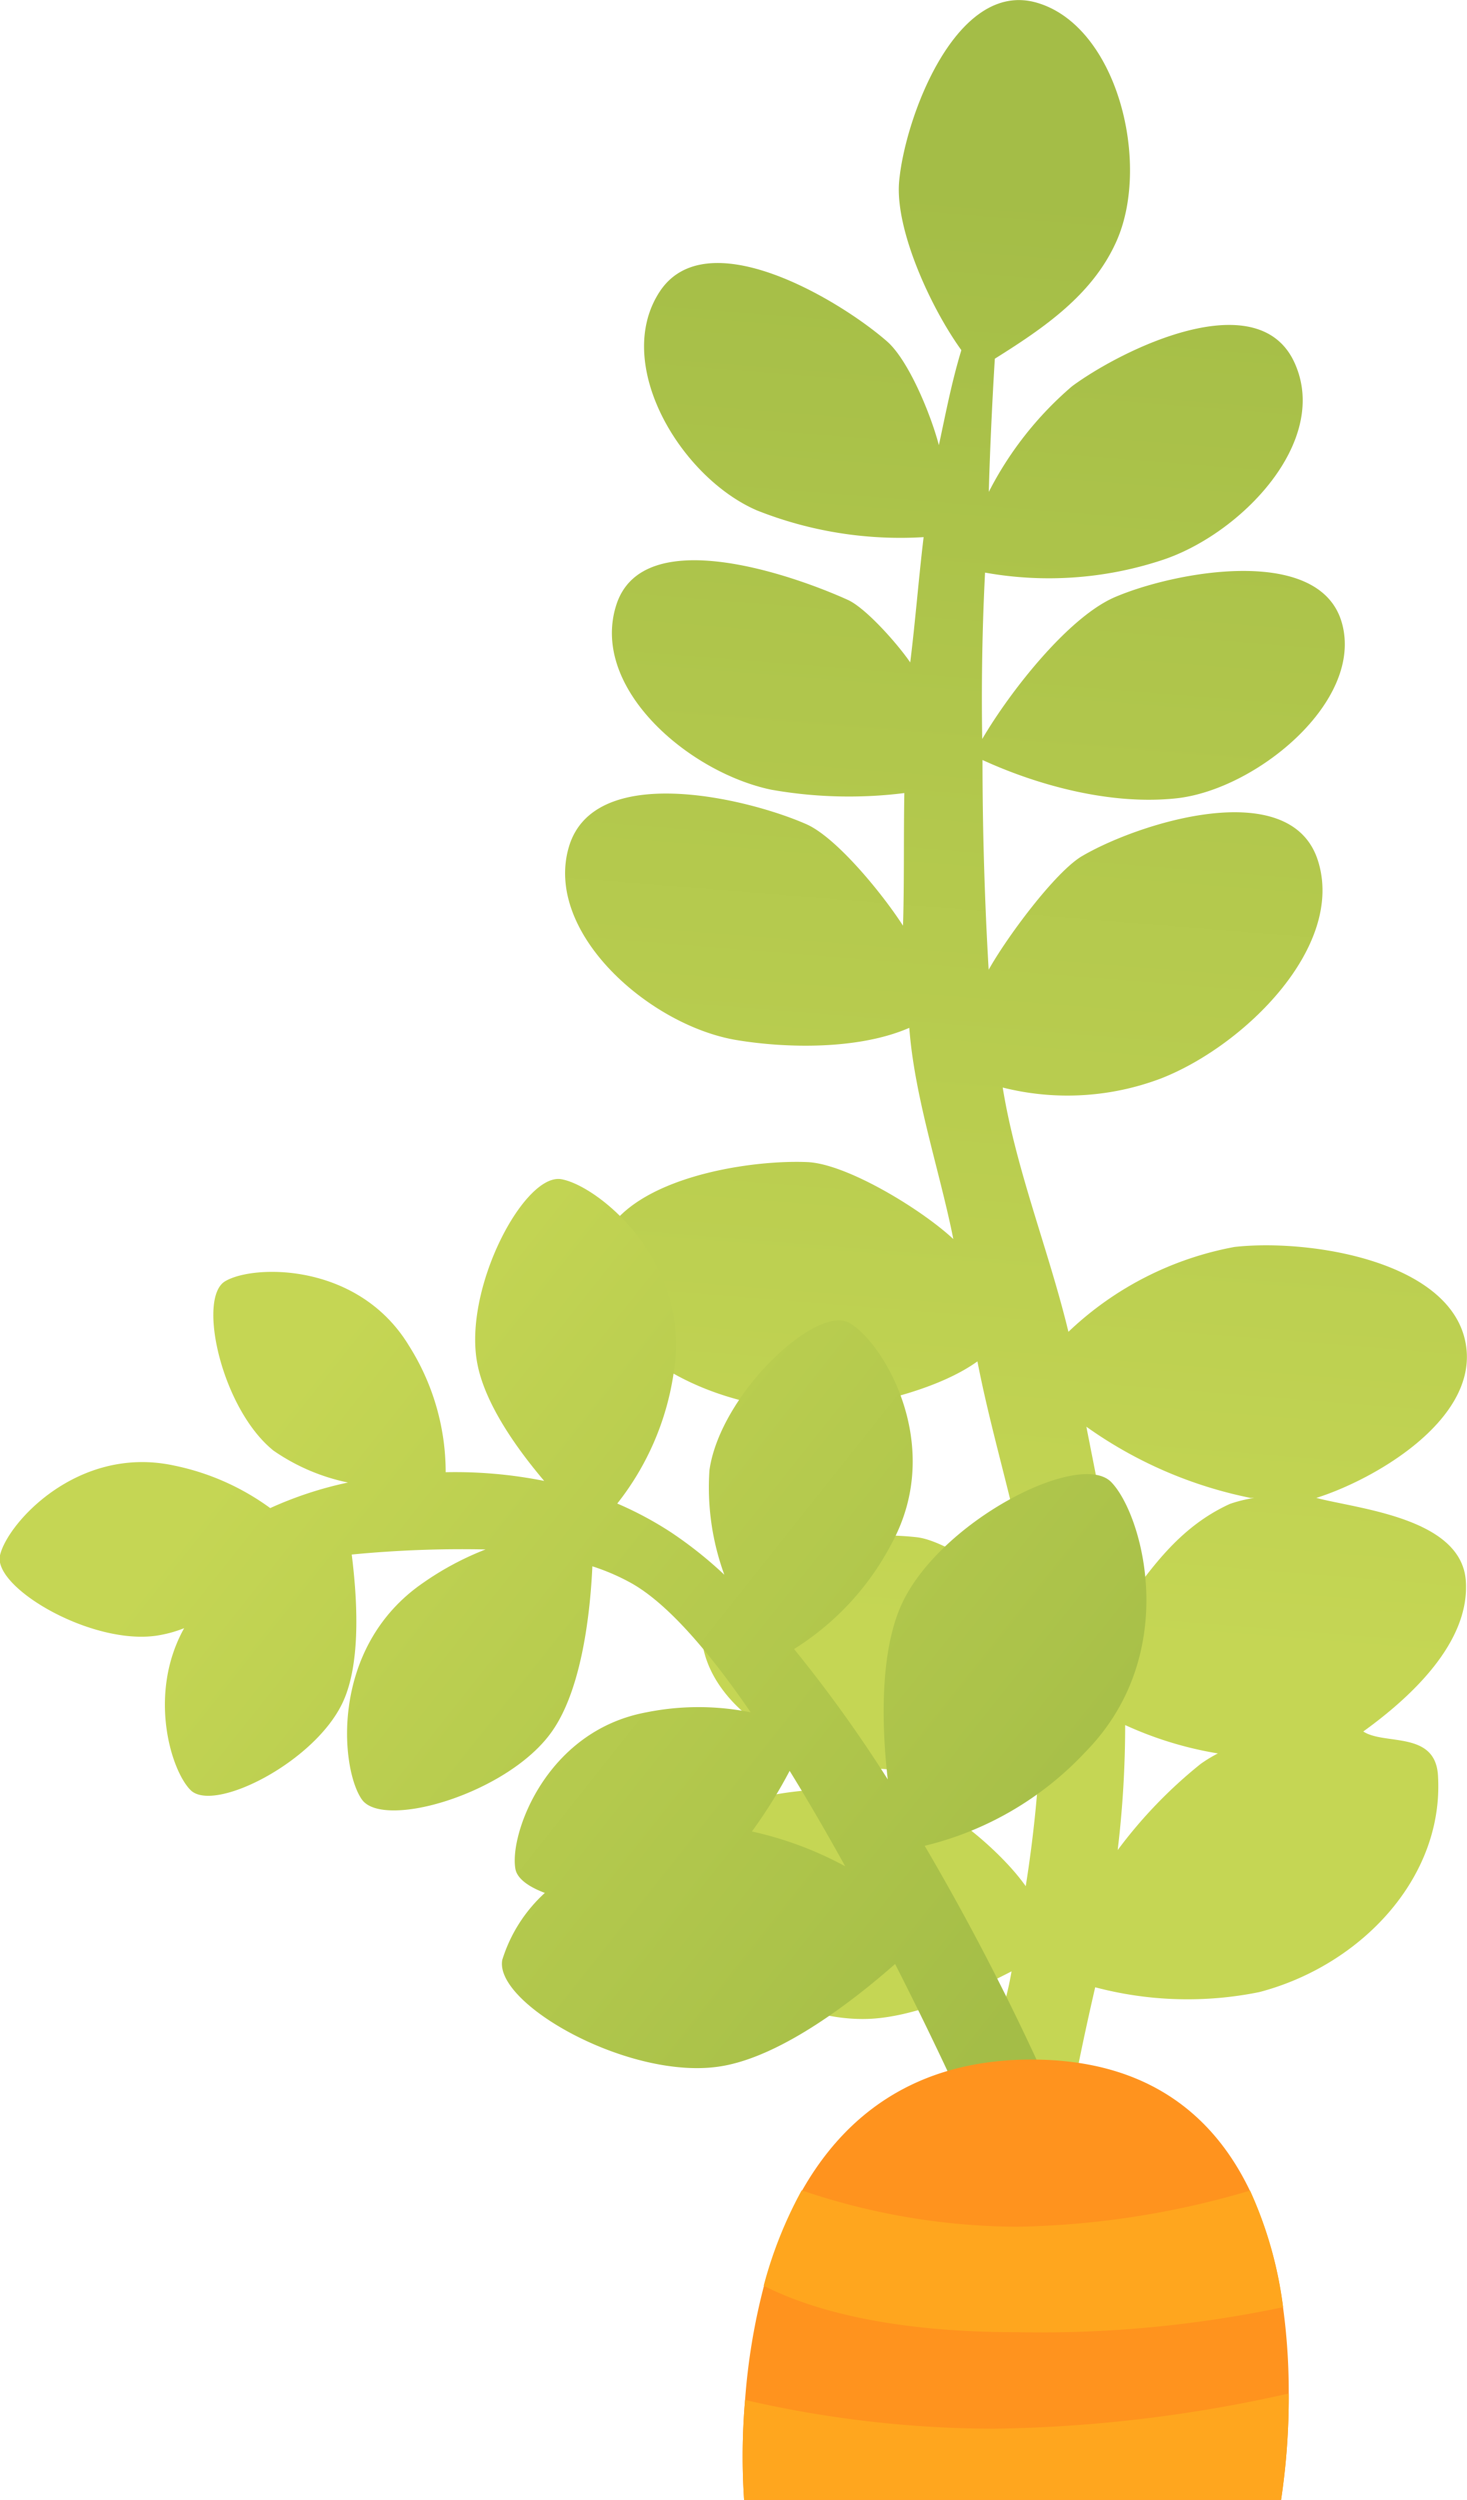 <svg xmlns="http://www.w3.org/2000/svg" xmlns:xlink="http://www.w3.org/1999/xlink" width="109.61" height="186.77" viewBox="0 0 109.61 186.77">
  <defs>
    <style>
      .cls-1 {
        fill: url(#linear-gradient);
      }

      .cls-2 {
        fill: url(#linear-gradient-2);
      }

      .cls-3 {
        fill: #ff931e;
      }

      .cls-4 {
        fill: #ffa61e;
      }
    </style>
    <linearGradient id="linear-gradient" x1="73.47" y1="122.13" x2="82.07" y2="14.69" gradientUnits="userSpaceOnUse">
      <stop offset="0" stop-color="#c5d654"/>
      <stop offset="1" stop-color="#a4bd47"/>
    </linearGradient>
    <linearGradient id="linear-gradient-2" x1="23.21" y1="102.04" x2="79.08" y2="146.45" xlink:href="#linear-gradient"/>
  </defs>
  <title>Carrot_2</title>
  <g id="Layer_2" data-name="Layer 2">
    <g id="Layer_1-2" data-name="Layer 1">
      <g>
        <path class="cls-1" d="M109.57,100.78c-.69-6.48-11.57-8.26-17.33-7.62A24.41,24.41,0,0,0,79.83,99.5c-1.47-6.09-3.91-12.07-4.91-18.25a19.74,19.74,0,0,0,11.83-.68c6.22-2.43,13.77-9.85,11.72-16.28S85,61.49,80.78,64c-2,1.24-5.54,6-6.91,8.45-.3-5.11-.46-10.49-.46-15.67,4.37,2,9.76,3.38,14.51,2.86,5.93-.65,14-7.24,12.34-13.11s-12.54-3.83-17-1.9c-3.45,1.51-7.77,7-9.87,10.58-.07-4,0-8.3.21-12.43a27,27,0,0,0,13.12-.9C92.63,40,99.45,33,96.71,27.07s-12.82-1-16.6,1.78a25.85,25.85,0,0,0-6.23,7.9c.09-3.24.25-6.63.45-9.95C78,24.5,81.69,22,83.46,17.93c2.52-5.82,0-16-6-17.73S67.61,8.76,67.18,13.57c-.31,3.57,2.34,9.39,4.65,12.59-.73,2.4-1.18,4.78-1.68,7.1-.6-2.3-2.27-6.36-3.88-7.76-3.55-3.1-13.51-9.07-17-3.68s1.57,13.84,7.28,16.31a29,29,0,0,0,12.46,2c-.37,3.08-.62,6.3-1,9.36-.95-1.39-3.33-4.08-4.68-4.68-4-1.81-15.29-5.82-17.28.38S51.45,57.71,57.63,59a33.29,33.29,0,0,0,9.94.25c-.06,3.29,0,6.69-.1,9.91-1.5-2.34-5-6.65-7.28-7.61-4.48-1.95-15.83-4.64-17.69,1.74s6,13.31,12.51,14.41c3.77.63,9.17.73,12.93-.91.39,5.21,2.28,10.71,3.29,15.78-2.44-2.27-8-5.63-10.91-5.75-5.18-.22-16.43,1.72-15.65,8.54s11,10.64,17.78,9.86c3.12-.36,7.82-1.52,10.58-3.51,1.21,6.23,3.26,12.34,4.14,18.59-1.89-2-6.36-5.18-8.65-5.45-4.94-.56-16.16.29-16.13,6.84s9,10.77,15.53,10.52a28.37,28.37,0,0,0,9.84-2.57,96,96,0,0,1-1.12,11.28c-1.83-2.61-6.23-6.33-9-6.86-4.84-.93-16.65-.7-17,5.68s8.13,11.46,14.49,11.08c3.35-.2,7.38-1.95,10.45-3.54-.58,3.47-2.11,6.82-2.23,10.4,2.16.16,4.32.3,6.48.47.58-3.25,1.26-6.48,2-9.68a26.94,26.94,0,0,0,12.26.36c7.63-2,13.83-8.59,13.35-16.2-.21-3.34-4-2.23-5.58-3.27,3.41-2.46,8-6.59,7.66-11.27s-8-5.35-11.17-6.18C102.72,110.53,110.15,106.19,109.57,100.78ZM93.44,111.91l.28,0a10.18,10.18,0,0,0-1.83.45c-3.76,1.72-5.9,4.78-8.24,8.09-.62-4.65-1.58-9.26-2.48-13.86A32,32,0,0,0,93.44,111.91ZM89.7,131.79a34.93,34.93,0,0,0-6.19,6.43,78.7,78.7,0,0,0,.56-9.34A27.19,27.19,0,0,0,91,131,9.91,9.91,0,0,0,89.7,131.79Z"/>
        <path class="cls-2" d="M83,110.7c-2.42-2.36-12.87,3-15.67,9.24-1.59,3.56-1.46,9-1,13a101.79,101.79,0,0,0-7-9.74,20.43,20.43,0,0,0,7.32-7.94c4-7.41-.75-15.1-3.22-16.44s-9.6,5.33-10.42,11a19,19,0,0,0,1.11,7.83,30.55,30.55,0,0,0-4-3.18,26.39,26.39,0,0,0-4-2.14,20.55,20.55,0,0,0,4.21-9.73c1.4-8.31-5.61-14-8.38-14.5s-7.35,8.16-6.29,13.75c.56,3,2.9,6.31,5,8.79a33.9,33.9,0,0,0-7.36-.65,17.68,17.68,0,0,0-2.73-9.43c-3.79-6.28-11.67-6.1-13.76-4.83s-.24,9.55,3.63,12.65A15.14,15.14,0,0,0,26,110.76a28,28,0,0,0-5.81,1.91A18.42,18.42,0,0,0,13,109.49C5.81,107.94.54,113.81,0,116.2s6.8,6.72,11.7,6a9.33,9.33,0,0,0,2.06-.56c-2.73,4.89-1,10.63.48,12.1,1.74,1.73,9.33-2.1,11.39-6.6,1.43-3.11,1-8.19.65-11a85,85,0,0,1,10-.38,22.11,22.11,0,0,0-4.73,2.54c-6.92,4.81-6.12,13.83-4.52,16.13s11-.45,14.23-5.1c2.25-3.21,2.85-9,3-12.31a16.13,16.13,0,0,1,2.88,1.24c2.75,1.53,5.87,5.18,8.95,9.67a19.67,19.67,0,0,0-7.8,0c-7.54,1.4-10.25,9.18-9.78,11.7.13.73,1,1.34,2.2,1.79a11.28,11.28,0,0,0-3.18,5c-.63,3.31,9.61,9.06,16.35,7.95,4.59-.75,10-5,13-7.64,3.3,6.48,5.51,11.47,5.51,11.47l5.7-2.92a186.14,186.14,0,0,0-9-17.38,24.2,24.2,0,0,0,12-7C88.33,123.54,85.36,113.06,83,110.7ZM56.18,136.83A36.41,36.41,0,0,0,59,132.3c1.43,2.32,2.83,4.74,4.15,7.13A26.59,26.59,0,0,0,56.18,136.83Z"/>
        <g>
          <path class="cls-3" d="M96.29,178.82a51.74,51.74,0,0,1-.58,8H55.6a49.48,49.48,0,0,1,.07-7.52,47.18,47.18,0,0,1,1.4-8.48,31.58,31.58,0,0,1,2.84-7.13c3.11-5.5,8.36-9.82,17.17-9.82s13.7,4.32,16.33,9.84a30,30,0,0,1,2.46,8.71A46.34,46.34,0,0,1,96.29,178.82Z"/>
          <path class="cls-4" d="M95.87,172.37A88,88,0,0,1,76,174.24c-9.78,0-15.61-1.78-18.94-3.47a31.58,31.58,0,0,1,2.84-7.13A50.52,50.52,0,0,0,76,166.36a64.67,64.67,0,0,0,17.4-2.7A30,30,0,0,1,95.87,172.37Z"/>
          <path class="cls-4" d="M96.29,178.82a51.74,51.74,0,0,1-.58,8H55.6a49.48,49.48,0,0,1,.07-7.52,83.08,83.08,0,0,0,18.58,2.15A106,106,0,0,0,96.29,178.82Z"/>
        </g>
      </g>
    </g>
  </g>
</svg>
